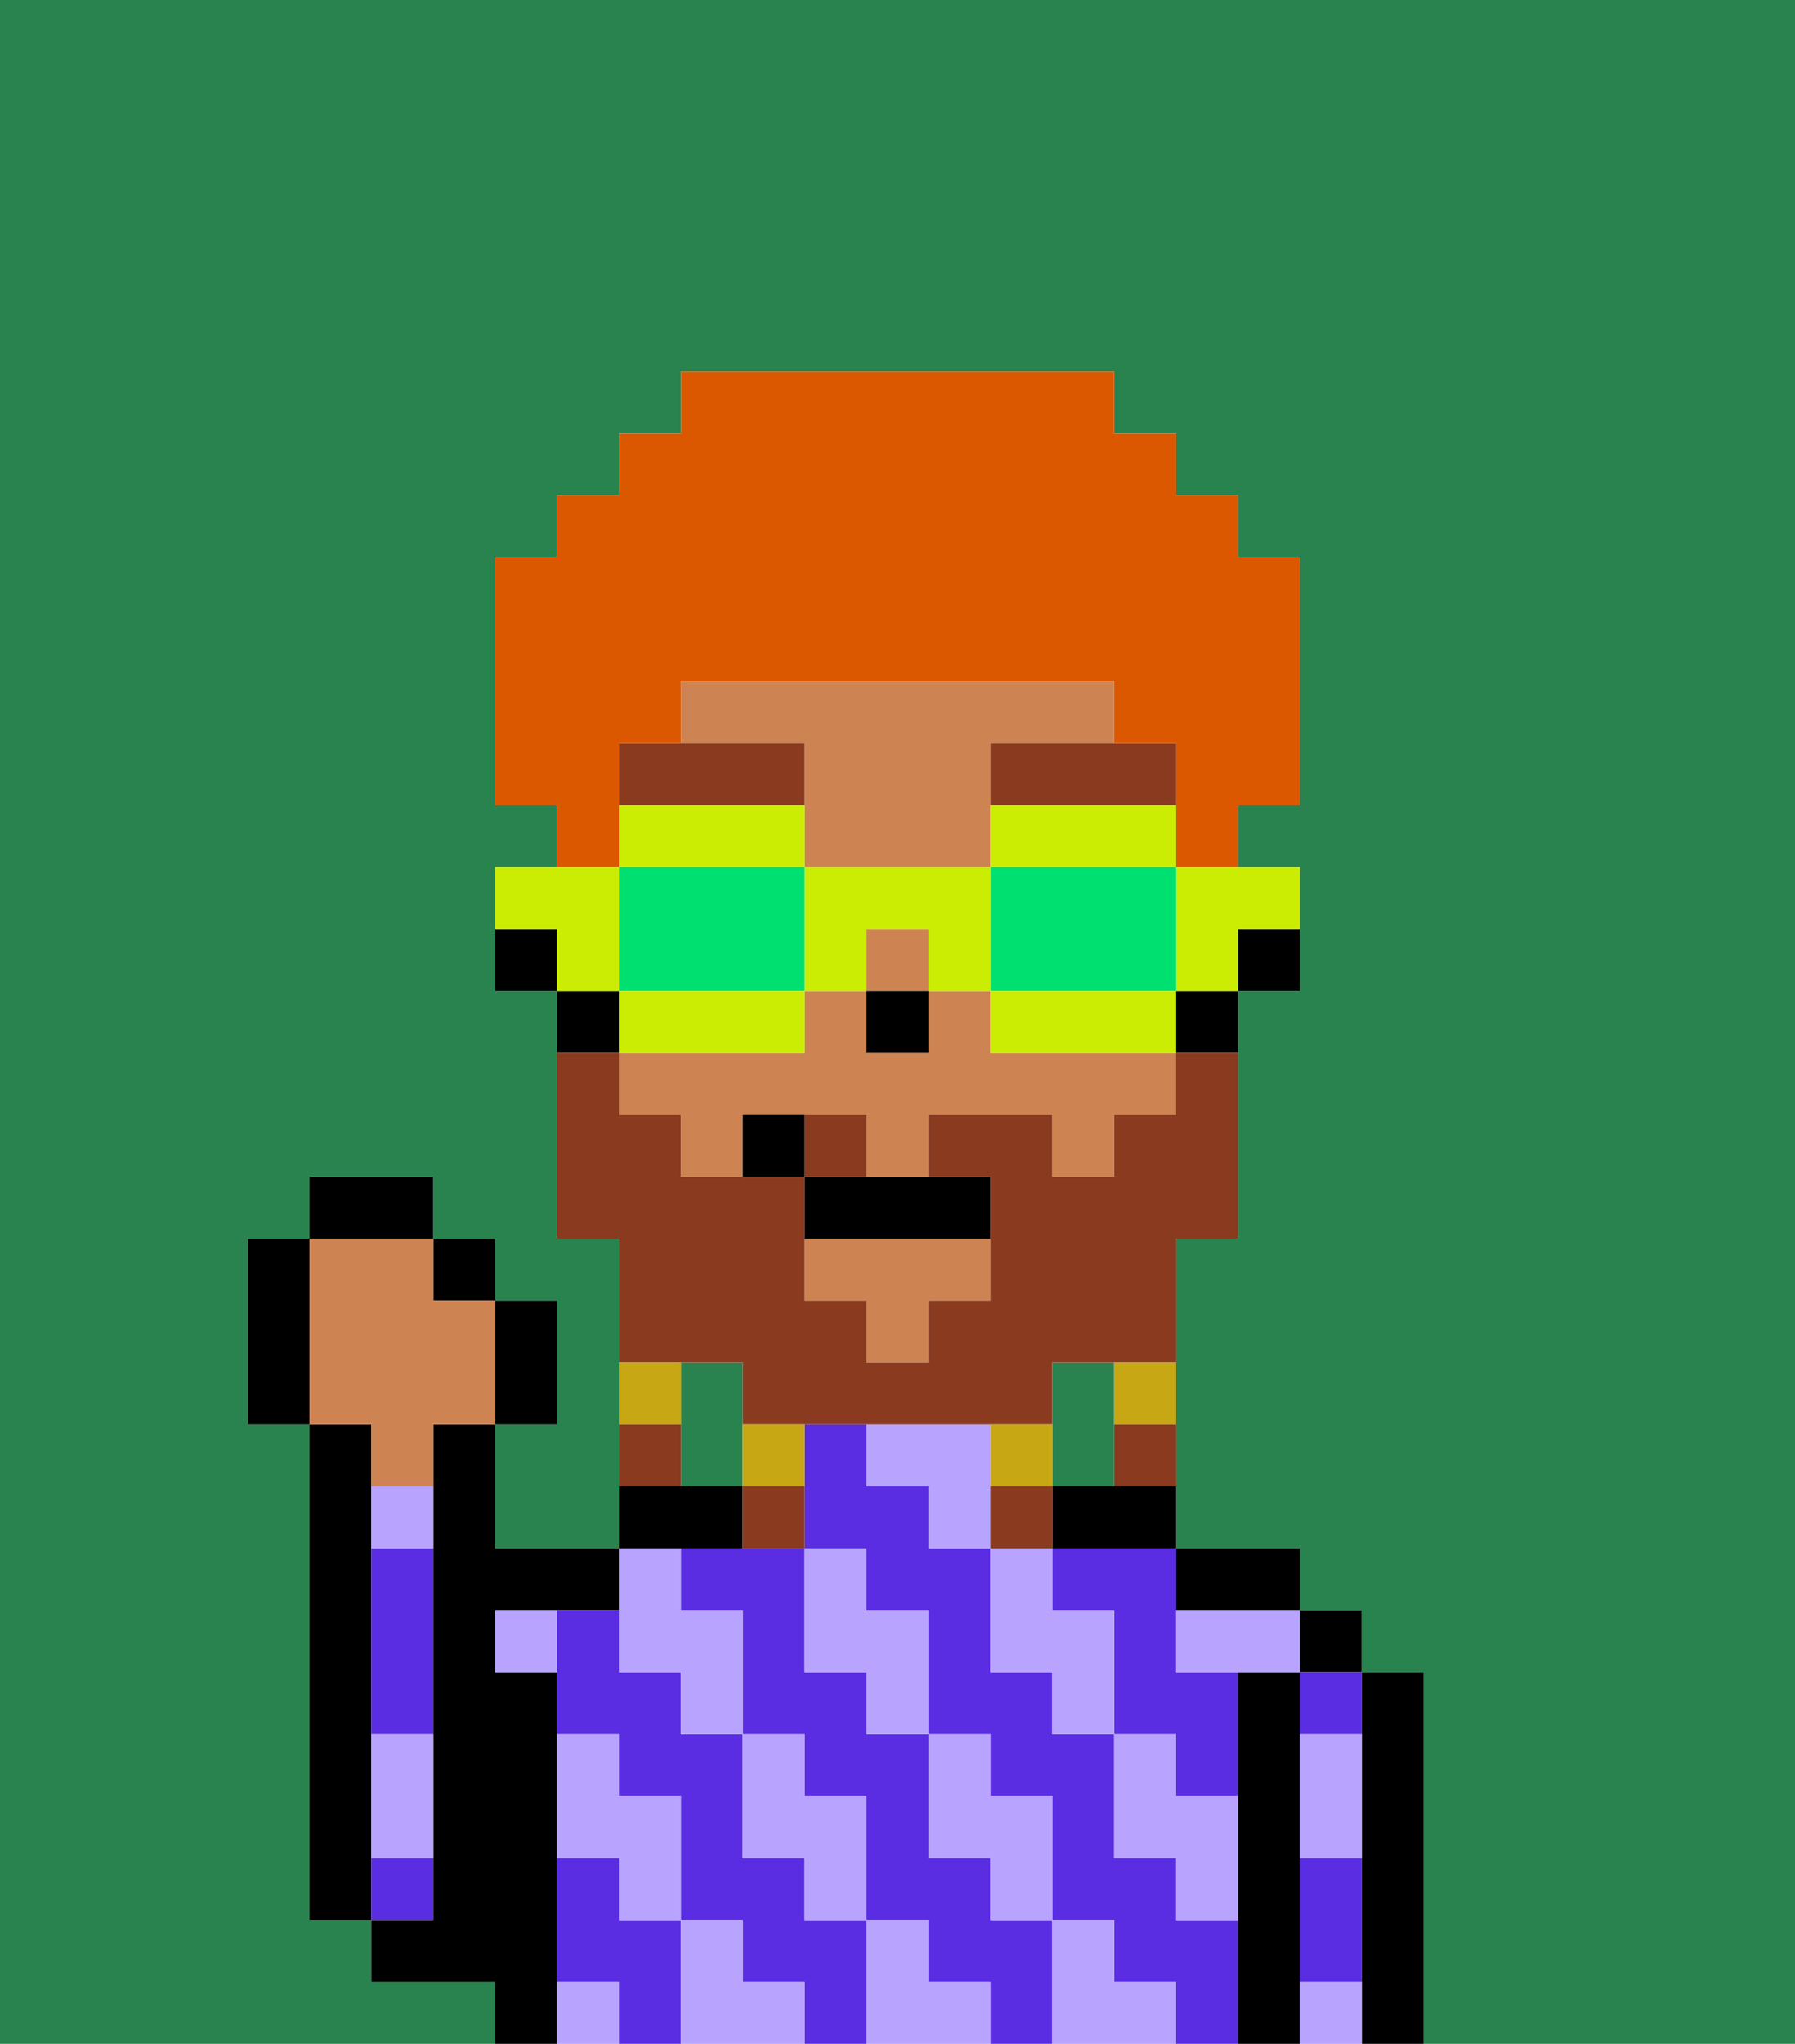 <svg xmlns="http://www.w3.org/2000/svg" viewBox="0 0 29 33"><defs><style>polygon,rect,path{shape-rendering:crispedges;}.ka244-1{fill:#29834f;}.ka244-2{fill:#000000;}.ka244-3{fill:#5a2de2;}.ka244-4{fill:#b8a4ff;}.ka244-5{fill:#ce8452;}.ka244-6{fill:#893a1f;}.ka244-7{fill:#893a1f;}.ka244-8{fill:#c8a715;}.ka244-9{fill:#db5800;}.ka244-10{fill:#cbed03;}.ka244-11{fill:#00e070;}</style></defs><path class="ka244-1" d="M12,22H11v2h1V22Z"/><path class="ka244-1" d="M18,24V22H17v2Z"/><path class="ka244-1" d="M0,33H8V32H6V31H5V23H4V20H5V19H7v1H8v1H9v2H8v2h2V20H9V16H8V14H9V13H8V9H9V8h1V7h1V6h7V7h1V8h1V9h1v4H20v1h1v2H20v4H19v5h2v1h1v1h1v6h6V0H0Z"/><path class="ka244-2" d="M6,29V23H5v8H6V29Z"/><path class="ka244-3" d="M6,26v2H7V25H6Z"/><path class="ka244-3" d="M7,30H6v1H7Z"/><path class="ka244-2" d="M9,31V27H8V26h2V25H8V23H7v8H6v1H8v1H9V31Z"/><path class="ka244-3" d="M17,26h1v2h1v1h1V27H19V25H17Z"/><path class="ka244-3" d="M19,31V30H18V28H17V27H16V25H15V24H14V23H13v2h1v1h1v2h1v1h1v2h1v1h1v1h1V31Z"/><path class="ka244-3" d="M16,31V30H15V28H14V27H13V25H11v1h1v2h1v1h1v2h1v1h1v1h1V31Z"/><path class="ka244-3" d="M13,31V30H12V28H11V27H10V26H9v2h1v1h1v2h1v1h1v1h1V31Z"/><path class="ka244-3" d="M10,31V30H9v2h1v1h1V31Z"/><path class="ka244-2" d="M12,25V24H10v1h2Z"/><path class="ka244-2" d="M17,24v1h2V24H17Z"/><path class="ka244-2" d="M20,26h1V25H19v1Z"/><path class="ka244-2" d="M21,31V27H20v6h1V31Z"/><rect class="ka244-2" x="21" y="26" width="1" height="1"/><path class="ka244-3" d="M21,28h1V27H21Z"/><path class="ka244-3" d="M21,31v1h1V30H21Z"/><path class="ka244-2" d="M23,27H22v6h1V27Z"/><path class="ka244-4" d="M19,28H18v2h1v1h1V29H19Z"/><path class="ka244-4" d="M21,29v1h1V28H21Z"/><path class="ka244-4" d="M21,32v1h1V32Z"/><path class="ka244-4" d="M17,26V25H16v2h1v1h1V26Z"/><path class="ka244-4" d="M19,26v1h2V26H19Z"/><path class="ka244-4" d="M18,32V31H17v2h2V32Z"/><path class="ka244-4" d="M16,30v1h1V29H16V28H15v2Z"/><path class="ka244-4" d="M16,23H14v1h1v1h1V23Z"/><path class="ka244-4" d="M14,27v1h1V26H14V25H13v2Z"/><path class="ka244-4" d="M15,32V31H14v2h2V32Z"/><path class="ka244-4" d="M13,30v1h1V29H13V28H12v2Z"/><path class="ka244-4" d="M10,27h1v1h1V26H11V25H10v2Z"/><path class="ka244-4" d="M12,32V31H11v2h2V32Z"/><path class="ka244-4" d="M10,30v1h1V29H10V28H9v2Z"/><path class="ka244-4" d="M6,25H7V24H6Z"/><path class="ka244-4" d="M6,29v1H7V28H6Z"/><path class="ka244-4" d="M9,32v1h1V32Z"/><path class="ka244-4" d="M8,27H9V26H8Z"/><path class="ka244-2" d="M20,16h1V15H20Z"/><path class="ka244-5" d="M13,13v1h3V12h2V11H11v1h2Z"/><rect class="ka244-5" x="14" y="15" width="1" height="1"/><path class="ka244-5" d="M16,17V16H15v1H14V16H13v1H10v1h1v1h1V18h2v1h1V18h2v1h1V18h1V17H16Z"/><polygon class="ka244-5" points="13 21 14 21 14 22 15 22 15 21 16 21 16 20 13 20 13 21"/><path class="ka244-2" d="M19,17h1V16H19Z"/><path class="ka244-2" d="M10,16H9v1h1Z"/><path class="ka244-2" d="M8,15v1H9V15Z"/><rect class="ka244-2" x="14" y="16" width="1" height="1"/><path class="ka244-6" d="M13,13V12H10v1h3Z"/><path class="ka244-6" d="M16,13h3V12H16Z"/><path class="ka244-7" d="M12,22v1h5V22h2V20h1V17H19v1H18v1H17V18H15v1h1v2H15v1H14V21H13V19H11V18H10V17H9v3h1v2h2Z"/><path class="ka244-7" d="M14,18H13v1h1Z"/><path class="ka244-8" d="M18,23h1V22H18Z"/><path class="ka244-7" d="M18,24h1V23H18Z"/><path class="ka244-8" d="M17,24V23H16v1Z"/><path class="ka244-7" d="M17,24H16v1h1Z"/><path class="ka244-8" d="M12,24h1V23H12Z"/><path class="ka244-7" d="M12,25h1V24H12Z"/><path class="ka244-8" d="M11,22H10v1h1Z"/><path class="ka244-7" d="M11,23H10v1h1Z"/><path class="ka244-2" d="M13,19v1h3V19H13Z"/><path class="ka244-2" d="M12,18v1h1V18Z"/><path class="ka244-2" d="M9,23V21H8v2Z"/><rect class="ka244-2" x="7" y="20" width="1" height="1"/><rect class="ka244-2" x="5" y="19" width="2" height="1"/><path class="ka244-2" d="M5,20H4v3H5V20Z"/><path class="ka244-5" d="M6,24H7V23H8V21H7V20H5v3H6Z"/><path class="ka244-9" d="M10,13V12h1V11h7v1h1v2h1V13h1V9H20V8H19V7H18V6H11V7H10V8H9V9H8v4H9v1h1Z"/><path class="ka244-10" d="M19,15v1h1V15h1V14H19Z"/><path class="ka244-10" d="M16,13v1h3V13H16Z"/><path class="ka244-11" d="M16,14v2h3V14H16Z"/><path class="ka244-10" d="M18,16H16v1h3V16Z"/><path class="ka244-10" d="M13,14v2h1V15h1v1h1V14Z"/><path class="ka244-10" d="M13,14V13H10v1h3Z"/><path class="ka244-11" d="M13,16V14H10v2h3Z"/><path class="ka244-10" d="M13,17V16H10v1h3Z"/><path class="ka244-10" d="M10,15V14H8v1H9v1h1Z"/></svg>